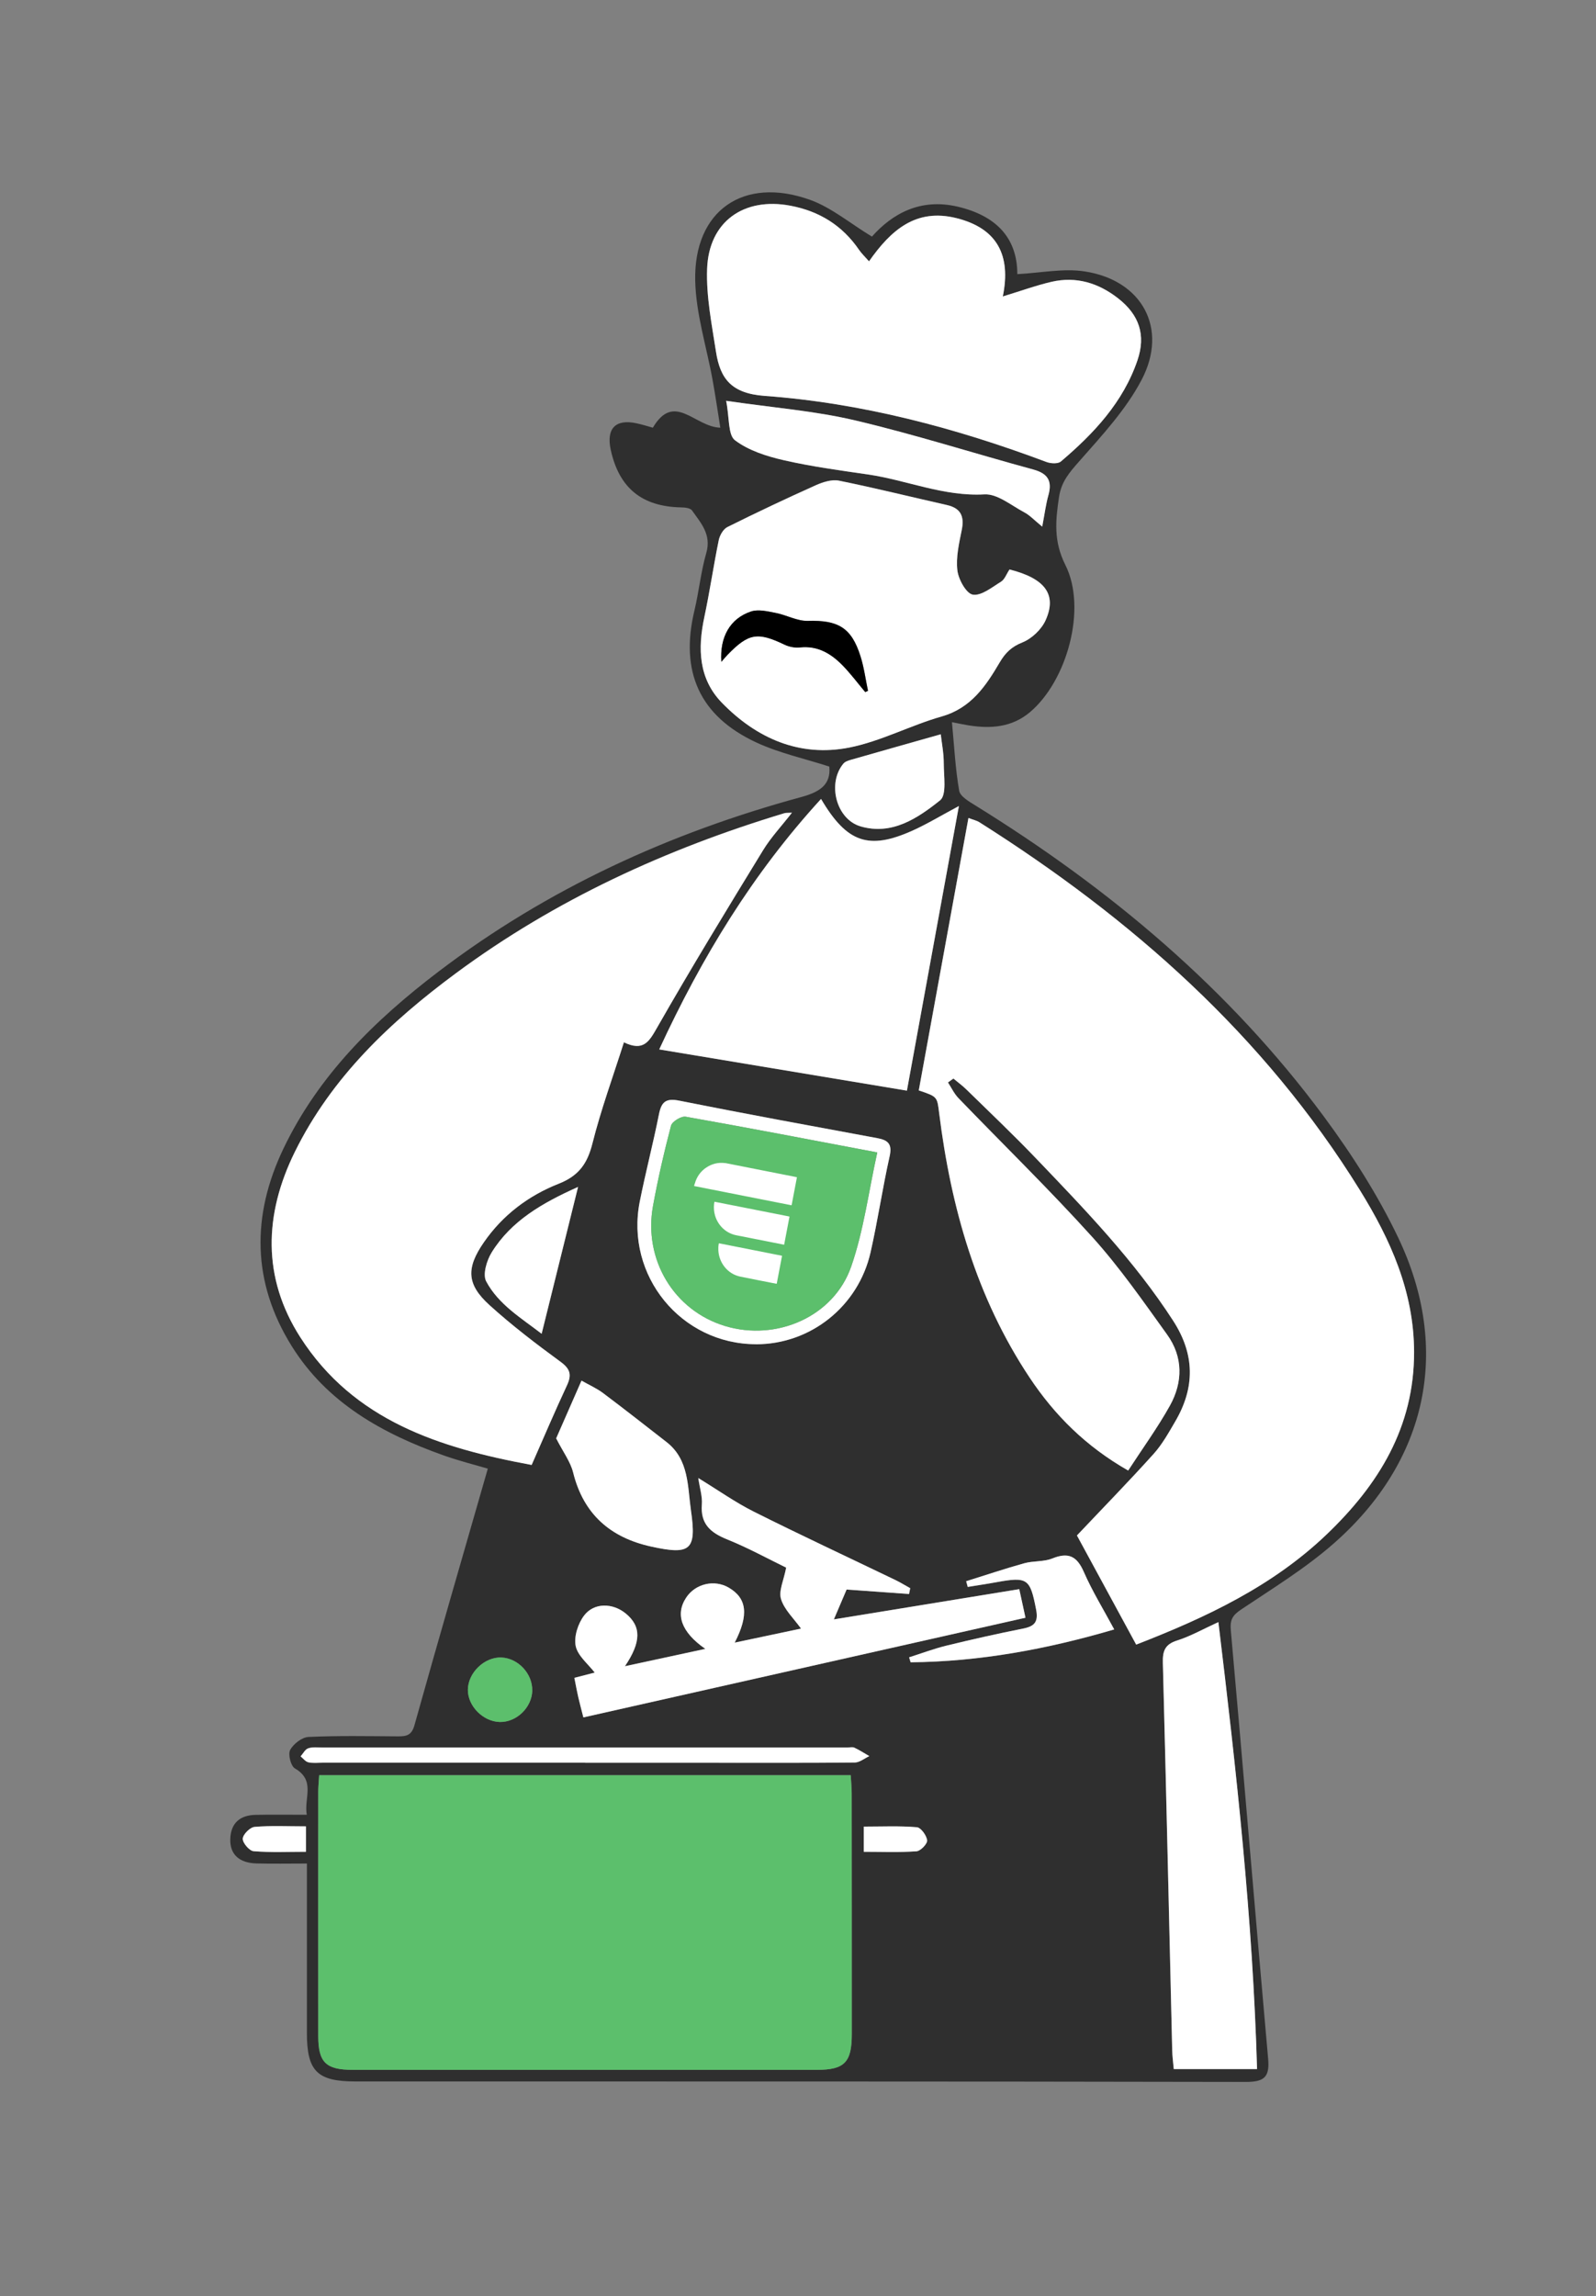 <?xml version="1.0" encoding="UTF-8"?><svg id="Layer_1" xmlns="http://www.w3.org/2000/svg" viewBox="0 0 347 499"><rect x="0" y="0" width="347" height="499" fill="#808080" stroke="none"/><defs><style>.cls-1{fill:#fff;}.cls-2{fill:#2f2f2f;}.cls-3{fill:#5cbf6c;}</style></defs><g><path class="cls-2" d="M66.72,405c-4,0-7.47,.07-10.94-.02-3.81-.1-5.84-2.01-5.71-5.36,.13-3.46,2.15-5.13,5.5-5.2,3.49-.07,6.98-.02,11.13-.02-.65-3.65,1.98-7.42-2.59-10.08-.89-.52-1.53-3.07-1.02-4.01,.71-1.32,2.56-2.75,3.98-2.82,6.46-.3,12.95-.17,19.42-.13,1.83,.01,3-.18,3.62-2.42,5.18-18.51,10.55-36.97,15.95-55.76-2.75-.81-6.22-1.68-9.58-2.87-13.3-4.73-25.36-11.41-33.06-23.77-8.64-13.86-8.78-28.34-1.78-42.95,7.65-15.95,19.9-27.94,33.72-38.45,23.68-18.01,50.25-30.14,78.85-37.92,4.11-1.12,6.46-2.72,6.1-6.62-5.41-1.75-10.89-2.93-15.85-5.23-12.38-5.74-16.66-15.41-13.48-28.68,.99-4.14,1.4-8.44,2.58-12.52,1.16-4-1.18-6.51-3.11-9.24-.37-.52-1.54-.65-2.35-.66-8.51-.16-13.49-4.19-15.31-12.48-1.02-4.66,1.03-6.79,5.62-5.79,1.26,.27,2.49,.66,3.53,.95,4.67-7.9,9.12-.14,14.67,0-.57-3.54-1.06-6.96-1.68-10.36-1.3-7.21-3.63-14.39-3.78-21.62-.32-15.21,10.49-22.7,24.91-17.56,4.68,1.67,8.73,5.11,13.51,8.01,4.41-4.95,10.49-8.41,18.63-6.51,8.19,1.92,12.98,6.63,12.98,14.67,5.07-.26,10-1.31,14.66-.59,12.49,1.92,18.21,12.4,12.37,23.55-3.41,6.51-8.66,12.14-13.58,17.73-2.11,2.4-3.87,4.38-4.38,7.74-.77,5.13-1.21,9.63,1.38,14.78,4.74,9.42,.38,25.2-7.73,32.01-3.89,3.26-8.44,3.6-13.21,2.86-.99-.15-1.97-.37-3.72-.71,.5,5.28,.74,10.14,1.57,14.9,.22,1.25,2.18,2.37,3.54,3.21,29.21,18.07,55.2,39.83,75.72,67.55,6.12,8.27,11.78,17.11,16.2,26.38,11.58,24.28,6.34,48.56-13.99,66.42-6.17,5.42-13.29,9.78-20.15,14.37-1.88,1.26-2.47,2.22-2.26,4.55,2.78,31.05,5.36,62.13,8.12,93.18,.35,3.99-.96,4.96-4.9,4.95-64.5-.13-128.99-.09-193.49-.1-8.39,0-10.61-2.21-10.61-10.6,0-12.03,0-24.07,0-36.74ZM199.76,236.98c4.11,1.37,3.98,1.38,4.43,4.98,2.56,20.5,8.08,40.01,19.65,57.41,5.43,8.16,12.21,14.96,21.44,20.22,3.13-4.82,6.4-9.3,9.08-14.12,2.84-5.11,2.87-10.58-.62-15.43-5.2-7.23-10.31-14.6-16.26-21.19-9.36-10.37-19.39-20.12-29.09-30.18-.94-.97-1.53-2.27-2.29-3.42l1.18-.85c.95,.79,1.95,1.52,2.83,2.38,5.08,4.98,10.26,9.88,15.18,15.02,10.64,11.12,21.33,22.19,29.76,35.22,4.75,7.34,4.78,14.52,.47,21.89-1.43,2.45-2.84,4.99-4.72,7.08-5.35,5.93-10.93,11.65-16.66,17.71,4.15,7.65,8.51,15.67,12.88,23.72,15.3-5.94,29.64-12.71,41.38-23.92,11.33-10.82,19.08-23.35,19.04-39.7-.03-13.09-5.13-24.42-11.81-35.19-20.82-33.6-49.61-58.98-82.7-79.91-.58-.36-1.29-.51-2.38-.93-3.63,19.93-7.2,39.48-10.8,59.21ZM69.4,385.81c-.09,1.47-.2,2.49-.2,3.5-.01,17.74-.02,35.48,0,53.22,0,5.68,1.68,7.3,7.48,7.3,33.67,0,67.33,0,101,0,5.9,0,7.51-1.64,7.52-7.68,0-17.48,0-34.96-.02-52.44,0-1.25-.13-2.5-.21-3.91H69.4Zm102.79-209.2c-.92,.06-1.31,0-1.66,.11-25.68,7.76-49.79,18.78-71.42,34.79-14.26,10.55-27,22.59-35,38.8-6.71,13.6-7.13,27.35,1.18,40.3,11.65,18.16,30.34,24.06,50.3,27.75,2.65-5.99,5.07-11.69,7.68-17.3,1.07-2.29,.74-3.56-1.41-5.13-5.31-3.88-10.57-7.9-15.44-12.31-4.99-4.52-5.1-8.05-1.22-13.65,4.09-5.92,9.72-10.15,16.27-12.73,4.39-1.73,6.23-4.39,7.34-8.77,1.85-7.32,4.46-14.45,6.84-21.96,4.29,2.06,5.49-.18,7.24-3.24,7.42-12.99,15.22-25.76,23.03-38.53,1.71-2.79,4-5.22,6.27-8.14Zm16.75-119.82c-.91-1.04-1.63-1.71-2.17-2.5-3.63-5.3-8.65-8.4-14.92-9.59-10.15-1.92-17.76,3.47-18.11,13.74-.21,5.97,1.01,12.02,1.93,17.99,.91,5.88,3.34,9.07,10.58,9.6,21.09,1.54,41.47,6.94,61.29,14.37,.92,.35,2.48,.43,3.11-.11,7.17-6.08,13.54-12.87,16.65-21.98,1.88-5.52,.38-9.87-4.15-13.44-4.28-3.37-9.14-4.88-14.53-3.63-3.33,.77-6.57,1.95-10.59,3.18,1.83-8.96-1.22-14.82-10.12-17.03-8.76-2.17-14.18,2.57-18.97,9.4Zm30.54,66.97c-.66,1-1.04,2.15-1.83,2.64-1.96,1.21-4.27,3.11-6.14,2.82-1.42-.23-3.13-3.31-3.36-5.28-.34-2.85,.37-5.88,.95-8.77,.6-2.96-.19-4.74-3.24-5.43-7.81-1.76-15.59-3.7-23.44-5.29-1.57-.32-3.52,.3-5.07,1-6.46,2.9-12.86,5.92-19.2,9.08-.9,.45-1.66,1.79-1.88,2.85-1.14,5.56-1.96,11.19-3.14,16.75-1.45,6.8-1.25,13.36,3.81,18.57,7.54,7.75,16.9,11.88,27.71,9.75,6.87-1.35,13.29-4.83,20.09-6.76,6.4-1.82,9.6-6.62,12.62-11.76,1.21-2.06,2.56-3.39,4.92-4.33,2.03-.81,4.14-2.81,5.05-4.81,2.52-5.57-.08-9.08-7.84-11.04Zm-76.15,104.3c18.35,3.05,36.11,6.01,53.85,8.96,3.78-20.7,7.48-40.93,11.3-61.85-3.85,2.05-6.91,3.92-10.15,5.37-9.41,4.2-14.18,2.66-19.82-6.91-14.81,16.17-25.86,34.26-35.18,54.43Zm-7.46,134.05c3.57-5.3,3.57-8.67,.16-11.46-2.81-2.3-6.88-2.4-9.05,.46-1.32,1.74-2.24,4.58-1.82,6.62,.44,2.13,2.7,3.89,4.13,5.77-1.39,.36-2.84,.73-4.42,1.14,.32,1.61,.54,2.87,.83,4.11,.31,1.35,.67,2.68,1.13,4.49,32.17-7.25,63.98-14.42,96.12-21.66-.5-2.3-.84-3.87-1.35-6.21-13.76,2.24-27.25,4.44-40.31,6.57,.84-1.98,1.83-4.28,2.77-6.49,4.41,.32,9,.64,13.58,.97l.25-1.26c-1.08-.6-2.13-1.25-3.25-1.79-10.25-4.94-20.56-9.74-30.73-14.83-4.03-2.02-7.75-4.66-12.1-7.32,.33,2.24,.91,4.02,.78,5.75-.33,4.23,1.87,6.12,5.49,7.58,4.61,1.86,9,4.28,12.84,6.14-.52,2.75-1.67,5.05-1.12,6.83,.71,2.31,2.77,4.2,4.35,6.42-4.38,.93-9.22,1.95-14.42,3.05,3.12-6.06,2.63-9.64-1.29-11.95-3.13-1.83-7.25-.88-9.25,2.15-2.42,3.65-1.09,7.52,4.15,11.16-5.97,1.29-11.61,2.51-17.48,3.77Zm137.43,87.56c-.94-32.71-4.49-64.73-8.41-97.14-3.35,1.53-6.06,3.08-8.98,4-2.67,.84-3.15,2.32-3.09,4.86,.73,28.05,1.36,56.11,2.03,84.16,.03,1.37,.22,2.73,.34,4.12h18.1ZM226.6,114.45c.54-2.83,.79-4.87,1.34-6.82,.87-3.1-.11-4.72-3.28-5.58-12.93-3.52-25.72-7.61-38.75-10.68-8.72-2.05-17.76-2.75-28.03-4.25,.74,3.74,.38,7.41,1.92,8.57,2.95,2.23,6.88,3.48,10.59,4.33,6.02,1.38,12.18,2.21,18.31,3.1,8.47,1.23,16.47,4.83,25.35,4.33,2.8-.16,5.81,2.4,8.63,3.89,1.21,.64,2.18,1.72,3.92,3.12Zm-105.68,198.16c1.52,2.98,3.11,5.08,3.69,7.43,2.25,9.06,8.12,14.13,16.94,16.07,8.58,1.88,9.92,.8,8.67-7.83-.76-5.22-.4-11.06-5.31-14.88-4.59-3.57-9.16-7.16-13.81-10.65-1.37-1.03-2.99-1.74-4.68-2.7-2.11,4.8-4.01,9.15-5.51,12.56Zm43.45-20.47c11.83,.01,22.23-8.21,24.9-19.99,1.57-6.92,2.6-13.97,4.15-20.9,.6-2.68-.42-3.48-2.71-3.91-14.35-2.66-28.71-5.27-43.02-8.14-2.99-.6-3.9,.3-4.44,3.01-1.26,6.33-2.9,12.58-4.16,18.91-3.2,16.1,8.99,30.99,25.27,31.01Zm45.7,51.51l.34,1.24c2.07-.34,4.16-.64,6.22-1.02,6.82-1.25,7.34-.76,8.64,5.9,.54,2.77-.35,3.69-2.89,4.19-5.57,1.1-11.12,2.35-16.63,3.7-2.74,.67-5.39,1.67-8.08,2.53l.32,1.08c15-.13,29.59-2.82,44.27-7.14-2.33-4.34-4.78-8.31-6.63-12.54-1.51-3.45-3.39-4.27-6.84-2.88-1.87,.75-4.11,.49-6.09,1.04-4.24,1.18-8.42,2.59-12.62,3.9Zm-82.86,39.44c9.45,0,18.9,0,28.35,0,10.1,0,20.19,.05,30.29-.06,1.06-.01,2.11-.9,3.16-1.39-1.08-.62-2.12-1.31-3.24-1.83-.42-.2-1.02-.04-1.54-.04-38.05,0-76.11,0-114.16,0-1.03,0-2.14-.14-3.07,.18-.67,.23-1.1,1.14-1.64,1.74,.56,.45,1.06,1.15,1.68,1.29,.99,.23,2.06,.09,3.09,.09,19.03,0,38.05,0,57.08,0Zm77.33-223.51c-6.72,1.91-13.12,3.71-19.51,5.54-.59,.17-1.29,.4-1.66,.83-3.57,4.26-1.6,12.1,3.74,13.65,6.83,1.98,12.4-1.78,17.27-5.66,1.49-1.19,.79-5.31,.8-8.09,0-2.17-.43-4.33-.65-6.27Zm-78.86,98.37c-7.81,3.5-14.5,7.37-18.75,14.19-1.09,1.75-2.02,4.82-1.22,6.32,2.67,5.03,7.57,7.95,12.06,11.4,2.7-10.88,5.23-21.08,7.92-31.92Zm-9.96,109.49c.1-3.66-3.03-7.05-6.67-7.22-3.68-.17-7.3,3.3-7.32,7.02-.02,3.54,3.32,6.91,6.94,6.99,3.63,.08,6.96-3.13,7.06-6.8Zm-49.2,29.47c-4.03,0-7.62-.19-11.17,.12-.99,.09-2.52,1.63-2.57,2.56-.05,.91,1.43,2.65,2.35,2.72,3.77,.31,7.57,.13,11.39,.13v-5.54Zm121.27,5.54c3.86,0,7.67,.15,11.46-.11,.88-.06,2.39-1.64,2.31-2.38-.12-1.06-1.36-2.78-2.24-2.85-3.77-.32-7.59-.14-11.54-.14v5.48Z"/><path class="cls-1" d="M199.76,236.98c3.6-19.73,7.16-39.28,10.8-59.21,1.09,.42,1.81,.56,2.38,.93,33.09,20.92,61.88,46.3,82.7,79.91,6.67,10.77,11.78,22.1,11.81,35.19,.04,16.35-7.71,28.88-19.04,39.7-11.74,11.21-26.07,17.98-41.38,23.92-4.37-8.05-8.73-16.07-12.88-23.72,5.72-6.05,11.31-11.77,16.66-17.71,1.88-2.09,3.29-4.63,4.72-7.08,4.31-7.36,4.28-14.55-.47-21.89-8.42-13.03-19.11-24.1-29.76-35.22-4.92-5.14-10.09-10.04-15.18-15.02-.88-.86-1.88-1.59-2.83-2.38l-1.18,.85c.75,1.15,1.35,2.45,2.29,3.42,9.7,10.06,19.73,19.82,29.09,30.18,5.95,6.59,11.06,13.96,16.26,21.19,3.49,4.85,3.45,10.33,.62,15.43-2.68,4.81-5.95,9.3-9.08,14.12-9.23-5.26-16.01-12.06-21.44-20.22-11.57-17.4-17.08-36.92-19.65-57.41-.45-3.59-.33-3.61-4.43-4.98Z"/><path class="cls-3" d="M69.4,385.81h115.56c.08,1.41,.2,2.66,.21,3.91,.02,17.48,.03,34.96,.02,52.44,0,6.04-1.61,7.67-7.52,7.68-33.67,0-67.33,0-101,0-5.8,0-7.47-1.62-7.48-7.3-.02-17.74,0-35.48,0-53.22,0-1.02,.11-2.04,.2-3.5Z"/><path class="cls-1" d="M172.19,176.62c-2.27,2.92-4.56,5.35-6.27,8.14-7.81,12.76-15.61,25.54-23.03,38.53-1.75,3.06-2.96,5.3-7.24,3.24-2.39,7.51-5,14.64-6.84,21.96-1.1,4.38-2.95,7.04-7.34,8.77-6.55,2.58-12.18,6.81-16.27,12.73-3.87,5.6-3.76,9.13,1.22,13.65,4.87,4.41,10.13,8.43,15.44,12.31,2.14,1.56,2.47,2.84,1.41,5.13-2.62,5.61-5.04,11.3-7.68,17.3-19.95-3.69-38.65-9.59-50.3-27.75-8.31-12.95-7.89-26.71-1.18-40.3,8-16.21,20.74-28.25,35-38.8,21.64-16.01,45.75-27.03,71.42-34.79,.35-.11,.74-.06,1.66-.11Z"/><path class="cls-1" d="M188.94,56.8c4.79-6.83,10.22-11.57,18.97-9.4,8.89,2.2,11.95,8.06,10.12,17.03,4.02-1.22,7.26-2.41,10.59-3.18,5.39-1.24,10.25,.26,14.53,3.63,4.53,3.56,6.03,7.92,4.15,13.44-3.11,9.11-9.48,15.9-16.65,21.98-.63,.54-2.19,.45-3.11,.11-19.82-7.43-40.2-12.83-61.29-14.37-7.23-.53-9.67-3.72-10.58-9.6-.92-5.96-2.14-12.02-1.93-17.99,.35-10.27,7.96-15.66,18.11-13.74,6.27,1.18,11.29,4.28,14.92,9.59,.54,.79,1.26,1.46,2.17,2.5Z"/><path class="cls-1" d="M219.49,123.77c7.76,1.95,10.35,5.47,7.84,11.04-.9,2-3.01,4-5.05,4.81-2.36,.94-3.71,2.27-4.92,4.33-3.02,5.14-6.22,9.94-12.62,11.76-6.79,1.93-13.22,5.4-20.09,6.76-10.81,2.13-20.17-2-27.71-9.75-5.06-5.21-5.26-11.77-3.81-18.57,1.18-5.55,2-11.18,3.14-16.75,.22-1.06,.98-2.4,1.88-2.85,6.34-3.16,12.74-6.18,19.2-9.08,1.55-.69,3.5-1.32,5.07-1,7.85,1.59,15.63,3.53,23.44,5.29,3.06,.69,3.84,2.47,3.24,5.43-.58,2.89-1.29,5.92-.95,8.77,.23,1.97,1.94,5.05,3.36,5.28,1.86,.3,4.17-1.61,6.14-2.82,.79-.49,1.17-1.65,1.83-2.64Zm-31.38,26.64l.62-.29c-.53-2.51-.86-5.08-1.63-7.51-1.97-6.24-4.87-7.88-11.48-7.69-2.29,.06-4.59-1.27-6.93-1.72-1.77-.34-3.8-.85-5.39-.32-4.56,1.52-6.82,5.55-6.45,10.94,.57-.65,.95-1.11,1.35-1.53,4.57-4.7,6.52-5.01,12.39-2.2,.99,.47,2.25,.72,3.34,.6,3.86-.42,6.77,1.34,9.28,3.9,1.77,1.81,3.29,3.86,4.92,5.8Z"/><path class="cls-1" d="M143.33,228.07c9.32-20.16,20.38-38.26,35.18-54.43,5.64,9.57,10.41,11.12,19.82,6.91,3.24-1.45,6.3-3.32,10.15-5.37-3.82,20.92-7.52,41.14-11.3,61.85-17.74-2.95-35.5-5.91-53.85-8.96Z"/><path class="cls-1" d="M135.87,362.12c5.87-1.27,11.51-2.48,17.48-3.77-5.24-3.64-6.58-7.5-4.15-11.16,2.01-3.02,6.13-3.98,9.25-2.15,3.93,2.3,4.42,5.89,1.29,11.95,5.2-1.1,10.04-2.13,14.42-3.05-1.58-2.21-3.64-4.11-4.35-6.42-.55-1.78,.6-4.08,1.12-6.83-3.84-1.86-8.23-4.28-12.84-6.14-3.62-1.46-5.82-3.36-5.49-7.58,.14-1.73-.45-3.51-.78-5.75,4.34,2.65,8.06,5.3,12.1,7.32,10.17,5.09,20.48,9.9,30.73,14.83,1.11,.54,2.17,1.19,3.25,1.79l-.25,1.26c-4.58-.33-9.17-.66-13.58-.97-.95,2.22-1.93,4.51-2.77,6.49,13.05-2.13,26.54-4.33,40.31-6.57,.51,2.34,.85,3.92,1.35,6.21-32.14,7.24-63.96,14.41-96.12,21.66-.46-1.8-.82-3.14-1.13-4.49-.28-1.24-.51-2.5-.83-4.11,1.58-.41,3.03-.78,4.42-1.14-1.43-1.87-3.68-3.63-4.13-5.77-.42-2.03,.5-4.88,1.82-6.62,2.17-2.87,6.24-2.76,9.05-.46,3.4,2.79,3.41,6.16-.16,11.46Z"/><path class="cls-1" d="M273.3,449.67h-18.1c-.12-1.39-.31-2.75-.34-4.12-.67-28.05-1.29-56.11-2.03-84.16-.07-2.54,.42-4.02,3.09-4.86,2.91-.92,5.63-2.47,8.98-4,3.92,32.41,7.47,64.43,8.41,97.14Z"/><path class="cls-1" d="M226.6,114.45c-1.73-1.41-2.71-2.49-3.92-3.12-2.82-1.49-5.83-4.04-8.63-3.89-8.88,.5-16.88-3.09-25.35-4.33-6.13-.89-12.28-1.72-18.31-3.1-3.71-.85-7.64-2.1-10.59-4.33-1.54-1.16-1.18-4.84-1.92-8.57,10.27,1.5,19.31,2.19,28.03,4.25,13.03,3.07,25.82,7.16,38.75,10.68,3.16,.86,4.15,2.49,3.28,5.58-.55,1.95-.8,3.99-1.34,6.82Z"/><path class="cls-1" d="M120.92,312.61c1.5-3.41,3.4-7.76,5.51-12.56,1.69,.96,3.3,1.67,4.68,2.7,4.65,3.49,9.22,7.08,13.81,10.65,4.91,3.82,4.56,9.65,5.31,14.88,1.25,8.64-.09,9.72-8.67,7.83-8.82-1.94-14.69-7.01-16.94-16.07-.58-2.35-2.17-4.45-3.69-7.43Z"/><path class="cls-1" d="M164.37,292.14c-16.28-.02-28.47-14.91-25.27-31.01,1.26-6.33,2.9-12.58,4.16-18.91,.54-2.71,1.45-3.61,4.44-3.01,14.31,2.86,28.67,5.48,43.02,8.14,2.29,.42,3.31,1.22,2.71,3.91-1.55,6.93-2.58,13.97-4.15,20.9-2.67,11.78-13.07,20-24.9,19.99Zm26.36-41.69c-14.47-2.74-28.04-5.35-41.64-7.76-.96-.17-2.95,1.04-3.19,1.95-1.52,5.74-2.84,11.55-3.91,17.39-2.15,11.72,4.56,22.78,15.64,26.14,11.16,3.39,23.65-1.99,27.44-12.92,2.73-7.85,3.78-16.27,5.67-24.81Z"/><path class="cls-1" d="M210.07,343.64c4.2-1.31,8.38-2.72,12.62-3.9,1.98-.55,4.23-.29,6.09-1.04,3.46-1.39,5.33-.56,6.84,2.88,1.85,4.23,4.3,8.2,6.63,12.54-14.68,4.31-29.27,7-44.27,7.14l-.32-1.08c2.69-.85,5.35-1.86,8.08-2.53,5.52-1.34,11.06-2.6,16.63-3.7,2.54-.5,3.43-1.42,2.89-4.19-1.3-6.67-1.82-7.15-8.64-5.9-2.07,.38-4.15,.68-6.22,1.02l-.34-1.24Z"/><path class="cls-1" d="M127.21,383.09c-19.03,0-38.05,0-57.08,0-1.04,0-2.11,.14-3.09-.09-.63-.14-1.13-.84-1.68-1.29,.54-.6,.97-1.51,1.64-1.74,.93-.33,2.04-.18,3.07-.18,38.05,0,76.11,0,114.16,0,.52,0,1.11-.16,1.54,.04,1.12,.53,2.17,1.21,3.24,1.83-1.05,.48-2.11,1.38-3.16,1.39-10.1,.1-20.19,.06-30.29,.06-9.45,0-18.9,0-28.35,0Z"/><path class="cls-1" d="M204.54,159.58c.22,1.94,.66,4.11,.65,6.27-.01,2.78,.69,6.91-.8,8.09-4.87,3.88-10.44,7.65-17.27,5.66-5.34-1.55-7.31-9.39-3.74-13.65,.37-.44,1.07-.66,1.66-.83,6.39-1.83,12.78-3.64,19.51-5.54Z"/><path class="cls-1" d="M125.68,257.95c-2.69,10.84-5.22,21.04-7.92,31.92-4.49-3.46-9.39-6.38-12.06-11.4-.8-1.51,.13-4.57,1.22-6.32,4.25-6.83,10.94-10.69,18.75-14.19Z"/><path class="cls-3" d="M115.72,367.44c-.1,3.67-3.43,6.88-7.06,6.8-3.62-.08-6.96-3.45-6.94-6.99,.02-3.72,3.64-7.19,7.32-7.02,3.64,.17,6.77,3.55,6.67,7.22Z"/><path class="cls-1" d="M66.52,396.91v5.54c-3.82,0-7.62,.18-11.39-.13-.92-.08-2.39-1.81-2.35-2.72,.05-.94,1.58-2.48,2.57-2.56,3.55-.31,7.14-.12,11.17-.12Z"/><path class="cls-1" d="M187.8,402.45v-5.48c3.95,0,7.77-.18,11.54,.14,.88,.07,2.12,1.79,2.24,2.85,.08,.74-1.43,2.32-2.31,2.38-3.79,.27-7.61,.11-11.46,.11Z"/><path d="M188.11,150.41c-1.63-1.94-3.16-3.99-4.92-5.8-2.51-2.56-5.41-4.32-9.28-3.9-1.08,.12-2.35-.13-3.34-.6-5.86-2.81-7.82-2.51-12.39,2.2-.41,.42-.78,.88-1.35,1.53-.37-5.39,1.89-9.42,6.45-10.94,1.59-.53,3.62-.03,5.39,.32,2.34,.45,4.64,1.78,6.93,1.72,6.61-.19,9.52,1.45,11.48,7.69,.77,2.43,1.1,5,1.63,7.51l-.62,.29Z"/><path class="cls-3" d="M190.73,250.45c-1.88,8.53-2.94,16.96-5.67,24.81-3.8,10.93-16.29,16.3-27.44,12.92-11.08-3.36-17.78-14.42-15.64-26.14,1.07-5.84,2.4-11.65,3.91-17.39,.24-.91,2.23-2.12,3.19-1.95,13.61,2.4,27.17,5.02,41.64,7.76Z"/></g><path class="cls-1" d="M168.88,278.99s-.08,0-.12,0c-2.6-.51-5.2-1.01-7.79-1.54-2.82-.58-4.67-3.06-4.79-5.75-.02-.45,0-.9,.08-1.34,0-.05,.02-.1,.03-.16l.12,.02c4.5,.89,9,1.78,13.5,2.67,.04,0,.08,.03,.12,.04l-1.16,6.08Z"/><path class="cls-1" d="M170.5,270.51s-.09-.01-.14-.02c-3.43-.68-6.85-1.36-10.28-2.03-2.27-.45-4-2.16-4.62-4.31-.23-.81-.3-1.63-.21-2.47,.02-.16,.04-.32,.07-.49,.04,0,.07,0,.09,0,.02,0,.04,0,.06,.01,5.34,1.05,10.68,2.11,16.03,3.16,.05,0,.1,.04,.15,.05l-1.16,6.08Z"/><path class="cls-1" d="M172.13,261.93s-.09,0-.14-.01c-1.19-.23-2.37-.47-3.56-.7-5.79-1.14-11.57-2.28-17.36-3.43-.05,0-.1-.02-.15-.02l.06-.33c.02-.06,.05-.11,.07-.17,.07-.21,.13-.43,.21-.64,.46-1.19,1.21-2.15,2.24-2.85,1.26-.86,2.64-1.2,4.13-1.01,.03,0,.06,0,.1,0l15.54,3.07-1.16,6.1Z"/></svg>